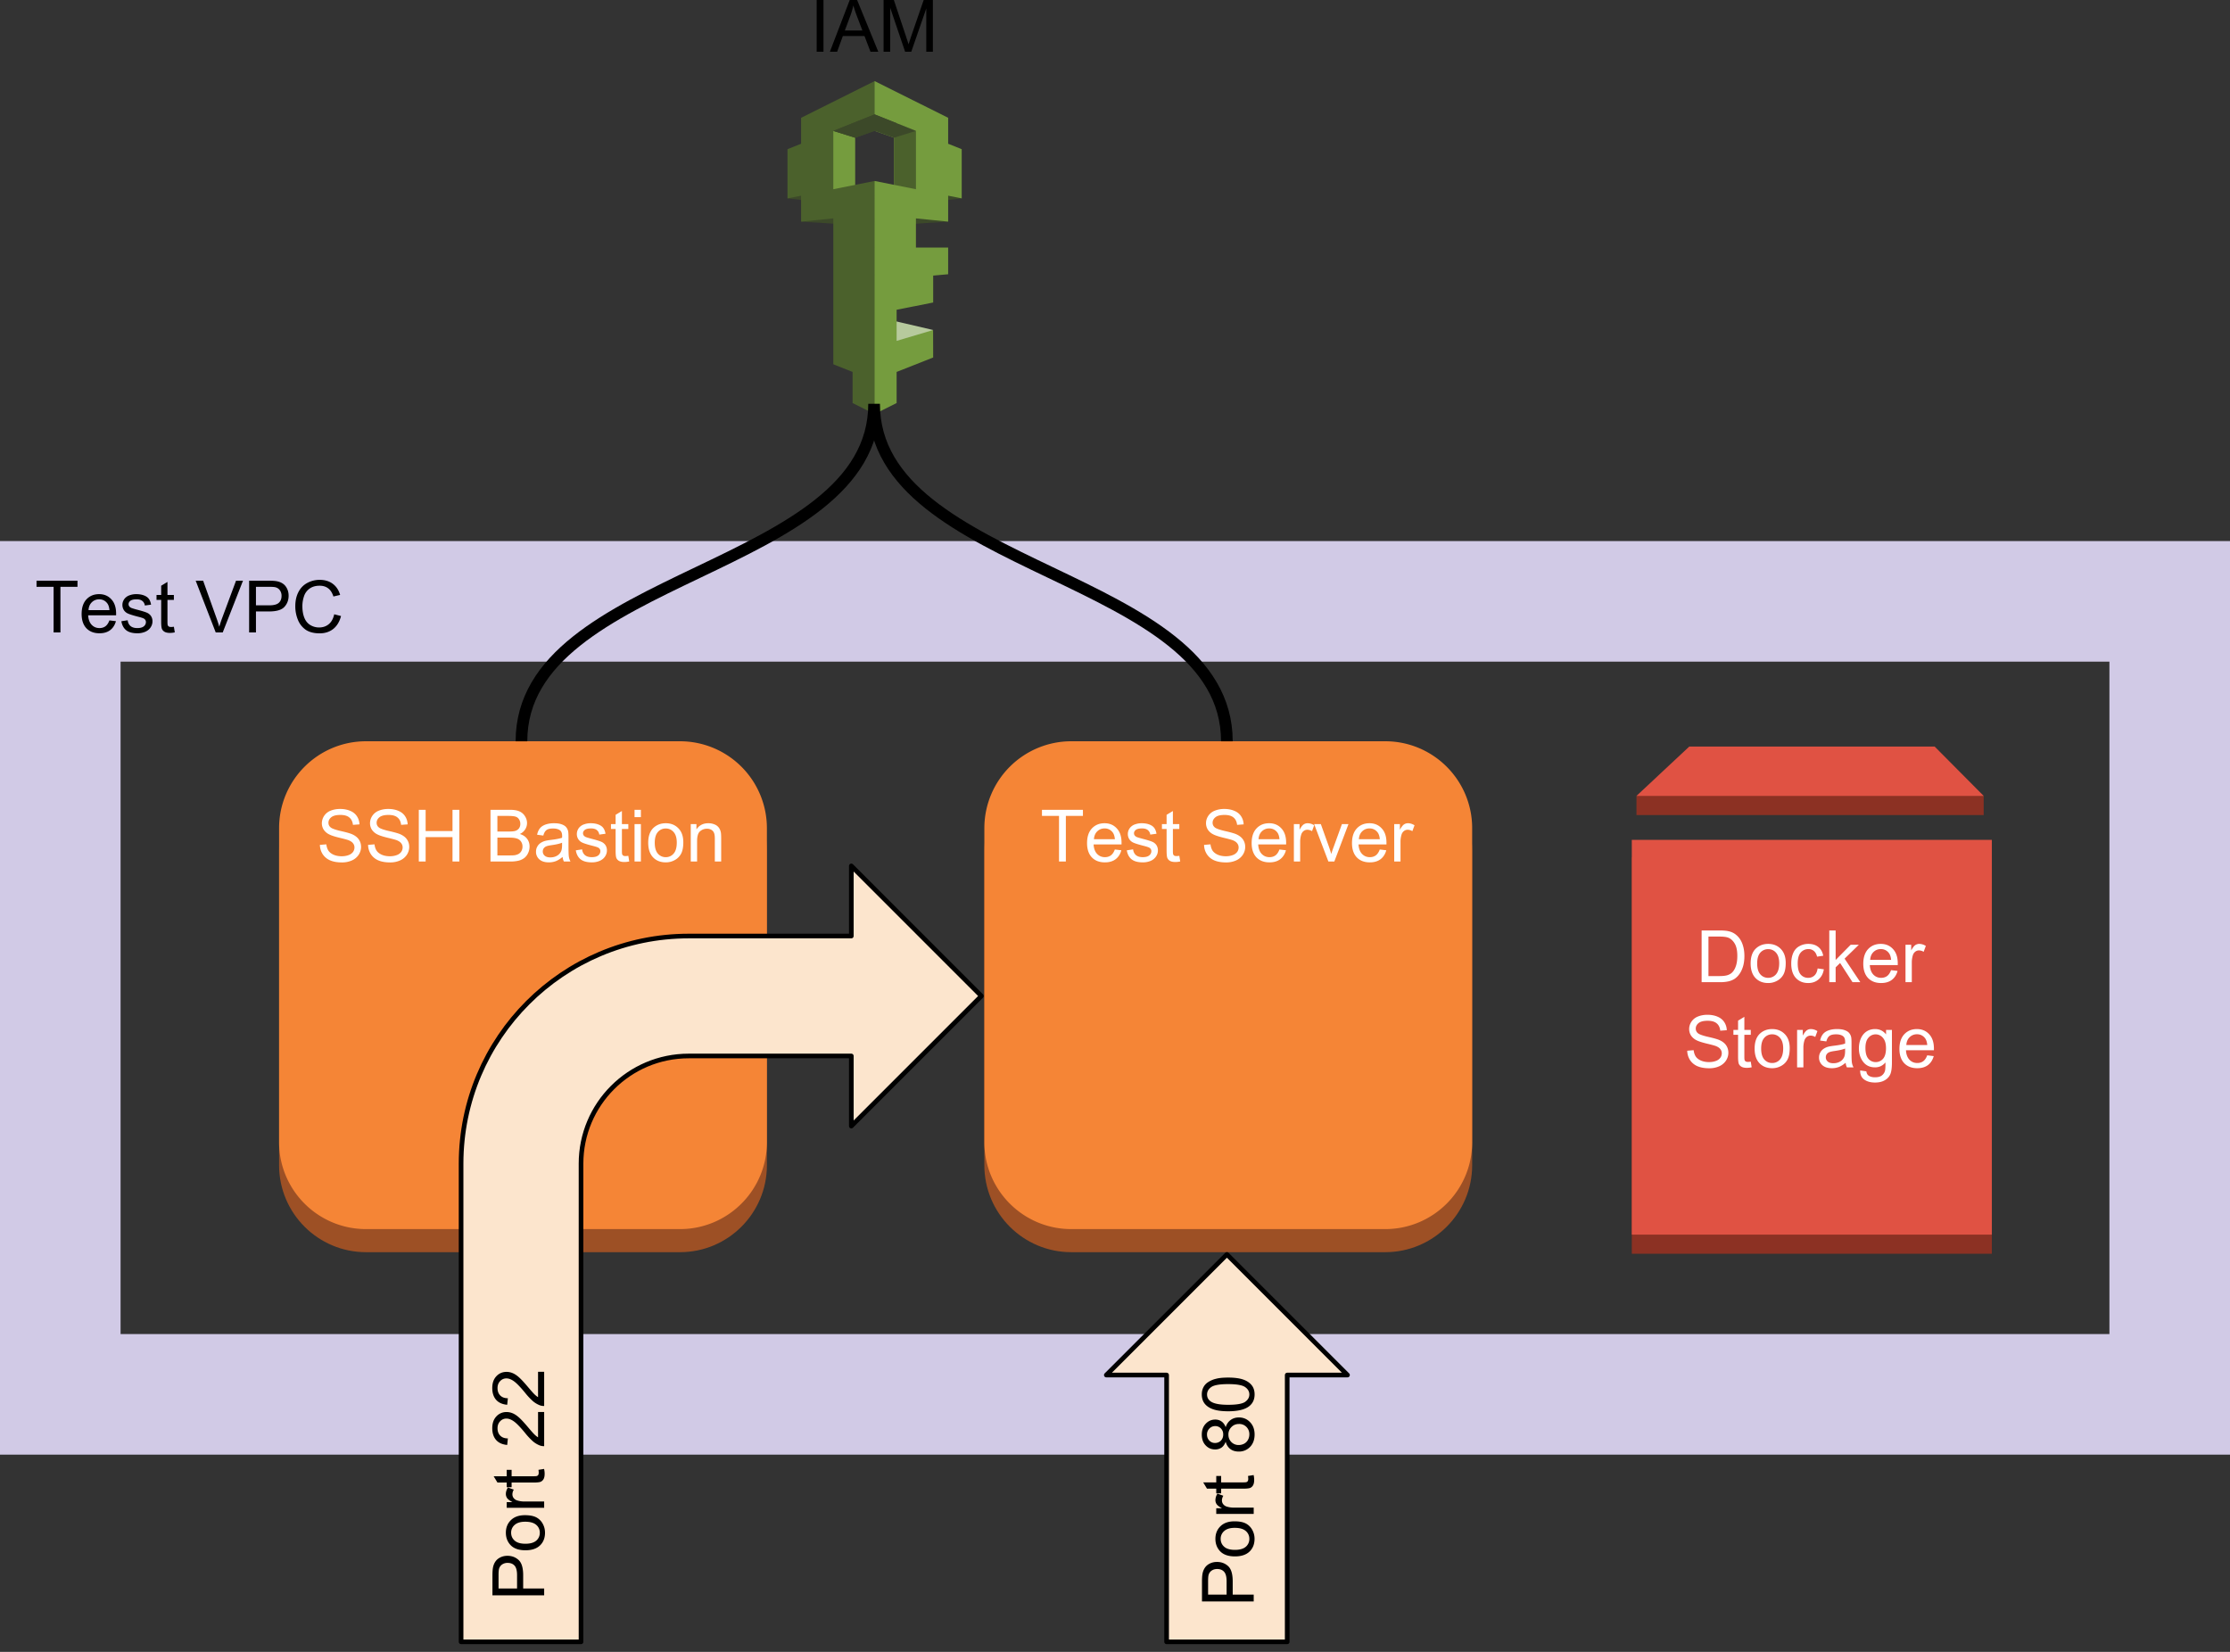 <svg viewBox="0 0 216 160" xmlns="http://www.w3.org/2000/svg" fill-rule="evenodd" clip-rule="evenodd" stroke-linejoin="round" stroke-miterlimit="10"><rect x="0" y="0" width="216" height="160" fill="#333333" stroke="none"/><path d="M0 52.408h216v88.488H0V52.408zm11.679 11.679v65.13h192.642v-65.13H11.679z" fill="#d1cae6"/><path d="M142.595 82.453c0-4.646-3.772-8.418-8.418-8.418h-30.415c-4.646 0-8.417 3.772-8.417 8.418v30.414c0 4.646 3.771 8.419 8.417 8.419h30.415c4.646 0 8.418-3.773 8.418-8.419V82.453z" fill="#9d5025"/><path d="M142.595 80.216c0-4.646-3.772-8.417-8.418-8.417h-30.415a8.42 8.42 0 0 0-8.417 8.417v30.416c0 4.646 3.771 8.418 8.417 8.418h30.415c4.646 0 8.418-3.772 8.418-8.418V80.216z" fill="#f58536"/><path d="M74.283 82.453c0-4.646-3.771-8.418-8.417-8.418H35.451c-4.646 0-8.418 3.772-8.418 8.418v30.414c0 4.646 3.772 8.419 8.418 8.419h30.415c4.646 0 8.417-3.773 8.417-8.419V82.453z" fill="#9d5025"/><path d="M74.283 80.216a8.42 8.42 0 0 0-8.417-8.417H35.451c-4.646 0-8.418 3.771-8.418 8.417v30.416c0 4.646 3.772 8.418 8.418 8.418h30.415c4.646 0 8.417-3.772 8.417-8.418V80.216z" fill="#f58536"/><path d="M30.987 81.835l.622-.052c.031.25.099.455.205.615.109.16.277.291.503.393.231.097.489.146.774.146.25 0 .473-.037.668-.111a.916.916 0 0 0 .433-.305.735.735 0 0 0 .141-.434.636.636 0 0 0-.141-.41c-.089-.117-.238-.217-.445-.299-.137-.05-.435-.13-.896-.24-.457-.113-.778-.219-.961-.316a1.353 1.353 0 0 1-.539-.463 1.163 1.163 0 0 1-.176-.627 1.32 1.32 0 0 1 .844-1.207c.277-.113.584-.17.92-.17.371 0 .697.061.978.182.285.117.504.293.656.527.153.23.235.492.246.785l-.632.047c-.036-.316-.153-.555-.352-.715-.195-.164-.484-.246-.867-.246-.402 0-.695.074-.879.223-.184.148-.275.326-.275.533 0 .18.066.326.199.439.125.118.457.239.996.364.539.121.908.226 1.107.316.293.133.508.303.645.51.14.207.211.445.211.715 0 .265-.076.517-.229.756a1.522 1.522 0 0 1-.656.55 2.32 2.32 0 0 1-.967.194c-.453 0-.834-.067-1.142-.2a1.616 1.616 0 0 1-.721-.597 1.704 1.704 0 0 1-.27-.903zm4.667 0l.621-.052c.031.25.099.455.205.615.109.16.277.291.504.393.23.097.488.146.773.146.25 0 .473-.037.668-.111a.92.92 0 0 0 .434-.305.734.734 0 0 0 .14-.434.635.635 0 0 0-.14-.41c-.09-.117-.238-.217-.445-.299-.137-.05-.436-.13-.897-.24-.457-.113-.777-.219-.961-.316a1.353 1.353 0 0 1-.539-.463 1.163 1.163 0 0 1-.176-.627c0-.25.073-.484.217-.703a1.33 1.33 0 0 1 .627-.504c.277-.113.584-.17.92-.17.371 0 .697.061.978.182.286.117.504.293.657.527.152.23.234.492.246.785l-.633.047c-.035-.316-.152-.555-.352-.715-.195-.164-.484-.246-.867-.246-.402 0-.695.074-.879.223-.183.148-.275.326-.275.533 0 .18.066.326.199.439.125.118.457.239.996.364.539.121.908.226 1.108.316.293.133.507.303.644.51.141.207.211.445.211.715 0 .265-.076.517-.228.756a1.525 1.525 0 0 1-.657.55 2.318 2.318 0 0 1-.966.194c-.454 0-.834-.067-1.143-.2a1.616 1.616 0 0 1-.721-.597 1.703 1.703 0 0 1-.269-.903zm4.912 1.612v-5.01h.662v2.057h2.602v-2.057h.662v5.01h-.662v-2.362h-2.602v2.362h-.662zm6.944 0v-5.01h1.88c.383 0 .69.051.92.152.231.102.41.258.539.469.133.211.2.432.2.662 0 .215-.059.418-.176.61a1.191 1.191 0 0 1-.522.451c.301.09.534.242.698.457.164.215.246.467.246.756 0 .234-.051.453-.153.656a1.23 1.23 0 0 1-.369.463 1.573 1.573 0 0 1-.545.252 3.42 3.42 0 0 1-.808.082h-1.91zm.668-2.906h1.078c.297 0 .507-.018.632-.053a.71.71 0 0 0 .381-.252.724.724 0 0 0 .129-.44.77.77 0 0 0-.123-.433.59.59 0 0 0-.34-.264c-.148-.047-.402-.07-.761-.07h-.996v1.512zm0 2.314h1.242c.215 0 .365-.008.451-.023.152-.028.279-.073.381-.135a.763.763 0 0 0 .258-.281.871.871 0 0 0 .099-.422.82.82 0 0 0-.146-.487.744.744 0 0 0-.399-.287c-.168-.058-.412-.088-.732-.088h-1.154v1.723zm6.318.147c-.23.191-.451.328-.662.41a1.898 1.898 0 0 1-.674.117c-.398 0-.705-.098-.92-.293a.96.96 0 0 1-.322-.744c0-.18.041-.342.123-.487a.99.99 0 0 1 .317-.351c.132-.09.281-.158.445-.205.117-.031.299-.063.545-.094.496-.059.861-.129 1.095-.211l.006-.158c0-.25-.058-.428-.175-.533-.157-.137-.391-.205-.704-.205-.289 0-.502.05-.638.152-.137.102-.239.279-.305.533l-.603-.082c.054-.254.144-.459.269-.615.125-.16.307-.283.545-.369.238-.086.512-.129.82-.129.313 0 .565.037.756.111.195.07.338.162.428.276a.907.907 0 0 1 .193.416c.02.105.03.294.03.568v.82c0 .571.013.932.041 1.084.027.149.078.293.152.434h-.639a1.228 1.228 0 0 1-.123-.445zm-.053-1.377c-.222.093-.556.171-1.001.234-.254.035-.434.076-.54.123a.574.574 0 0 0-.246.199.54.54 0 0 0-.082.293c0 .164.063.301.188.41.125.11.306.164.545.164.234 0 .443-.05.627-.152a.961.961 0 0 0 .41-.428c.066-.14.099-.345.099-.615v-.228zm1.331.738l.609-.094c.031.242.125.43.281.563.157.128.375.193.657.193.281 0 .49-.057.627-.17a.529.529 0 0 0 .205-.41.379.379 0 0 0-.182-.328c-.082-.055-.291-.123-.627-.205-.453-.118-.767-.217-.943-.299a.907.907 0 0 1-.393-.34.931.931 0 0 1-.135-.492.972.972 0 0 1 .416-.791c.094-.071.223-.129.387-.176.168-.051.346-.076.533-.076.286 0 .536.041.75.123.215.082.373.193.475.334.105.14.178.328.217.562l-.604.082a.655.655 0 0 0-.24-.439c-.129-.106-.312-.158-.551-.158-.285 0-.488.047-.609.14-.117.094-.176.203-.176.328 0 .079.024.151.07.217a.54.54 0 0 0 .241.164c.058.024.238.077.539.159.437.113.742.207.914.281a.921.921 0 0 1 .404.322.9.9 0 0 1 .147.527c0 .207-.061.401-.182.58-.117.18-.289.321-.516.422a1.911 1.911 0 0 1-.767.147c-.469 0-.828-.098-1.078-.293-.247-.195-.403-.486-.469-.873zm5.086.533l.088.545a2.356 2.356 0 0 1-.463.053c-.223 0-.397-.035-.522-.106a.603.603 0 0 1-.258-.275c-.05-.117-.076-.36-.076-.727v-2.092h-.451v-.474h.451v-.897l.61-.369v1.266h.621v.474h-.621v2.127c0 .172.009.284.029.334a.292.292 0 0 0 .105.123.458.458 0 0 0 .217.041c.067 0 .156-.007.27-.023zm.602-3.75v-.709h.615v.709h-.615zm0 4.301V79.82h.615v3.627h-.615zm1.325-1.817c0-.671.186-1.168.557-1.488.313-.269.693-.404 1.143-.404.5 0 .908.164 1.224.492.317.324.475.775.475 1.354 0 .464-.07.832-.211 1.101a1.496 1.496 0 0 1-.615.621 1.756 1.756 0 0 1-.873.223c-.508 0-.918-.162-1.231-.486-.312-.329-.469-.799-.469-1.413zm.633 0c0 .465.1.815.299 1.049a.978.978 0 0 0 .768.346.971.971 0 0 0 .761-.346c.204-.234.305-.59.305-1.066 0-.449-.101-.789-.305-1.02a.974.974 0 0 0-.761-.345.98.98 0 0 0-.768.345c-.199.227-.299.573-.299 1.037zm3.487 1.817V79.82h.551v.515c.265-.398.65-.597 1.154-.597.219 0 .42.039.603.117a.924.924 0 0 1 .411.311c.093.125.158.275.193.451.023.113.035.312.035.597v2.233h-.615v-2.209c0-.25-.025-.436-.076-.557a.59.59 0 0 0-.252-.299.805.805 0 0 0-.428-.111.998.998 0 0 0-.68.252c-.187.164-.281.479-.281.943v1.981h-.615zM102.578 83.447v-4.418h-1.652v-.592h3.967v.592h-1.653v4.418h-.662zm5.405-1.166l.632.076c-.101.371-.287.66-.556.867-.27.203-.616.305-1.037.305-.532 0-.954-.162-1.266-.486-.309-.329-.463-.788-.463-1.377 0-.614.156-1.088.469-1.424.316-.336.724-.504 1.224-.504.485 0 .879.166 1.184.498.309.328.463.791.463 1.389v.164h-2.707c.023.398.137.705.34.92.203.21.455.316.756.316.226 0 .42-.059.58-.176.16-.121.287-.31.381-.568zm-2.022-.996h2.027c-.027-.305-.105-.533-.234-.686a.939.939 0 0 0-.762-.357.982.982 0 0 0-.715.287c-.191.187-.296.439-.316.756zm3.182 1.078l.609-.094c.032.242.125.43.282.563.156.129.375.193.656.193s.49-.057.627-.17a.529.529 0 0 0 .205-.41.379.379 0 0 0-.182-.328c-.082-.055-.291-.123-.627-.205-.453-.118-.767-.217-.943-.299a.907.907 0 0 1-.393-.34.928.928 0 0 1-.134-.492c0-.16.037-.309.111-.445a.96.96 0 0 1 .305-.346c.093-.071.222-.129.386-.176.168-.051.346-.076.533-.076.286 0 .536.041.75.123.215.082.374.193.475.334.106.141.178.328.217.562l-.604.082a.655.655 0 0 0-.24-.439c-.129-.106-.312-.158-.551-.158-.285 0-.488.047-.609.14-.117.094-.176.204-.176.329 0 .078.024.15.071.216a.53.53 0 0 0 .24.164c.058.024.238.077.539.159.437.113.742.207.914.281a.915.915 0 0 1 .404.322.9.9 0 0 1 .147.527c0 .207-.061.401-.182.581a1.16 1.16 0 0 1-.516.421 1.911 1.911 0 0 1-.767.147c-.469 0-.828-.098-1.078-.293-.246-.195-.403-.486-.469-.873zm5.086.533l.088.545a2.348 2.348 0 0 1-.463.053c-.223 0-.397-.035-.522-.106a.596.596 0 0 1-.257-.275c-.051-.117-.077-.36-.077-.727v-2.092h-.451v-.474h.451v-.897l.61-.369v1.266h.621v.474h-.621v2.127c0 .172.01.284.029.334a.294.294 0 0 0 .106.123c.05.028.123.041.216.041a2 2 0 0 0 .27-.023zm2.399-1.06l.621-.053c.031.25.1.455.205.615.11.16.278.291.504.393.231.097.488.146.774.146.25 0 .472-.037.668-.111a.922.922 0 0 0 .433-.305.735.735 0 0 0 .141-.434.636.636 0 0 0-.141-.41c-.09-.117-.238-.216-.445-.299-.137-.05-.436-.13-.897-.24-.457-.113-.777-.219-.961-.316a1.36 1.36 0 0 1-.539-.463 1.162 1.162 0 0 1-.175-.627c0-.25.072-.484.216-.703a1.33 1.33 0 0 1 .627-.504 2.42 2.42 0 0 1 .92-.17c.371 0 .698.061.979.182.285.117.504.293.656.527.152.23.234.492.246.785l-.633.047c-.035-.316-.152-.555-.351-.715-.196-.164-.485-.246-.867-.246-.403 0-.696.074-.879.223-.184.148-.276.326-.276.533 0 .18.067.326.199.439.125.118.458.239.997.364.539.121.908.226 1.107.316.293.133.508.303.645.51.14.207.21.445.21.715 0 .265-.076.517-.228.756a1.522 1.522 0 0 1-.656.55 2.323 2.323 0 0 1-.967.194c-.453 0-.834-.067-1.143-.199a1.622 1.622 0 0 1-.72-.598 1.703 1.703 0 0 1-.27-.902zm7.297.445l.633.076c-.101.371-.287.66-.557.867-.269.203-.615.305-1.037.305-.531 0-.953-.162-1.265-.486-.309-.329-.463-.788-.463-1.377 0-.614.156-1.088.469-1.424.316-.336.724-.504 1.224-.504.485 0 .879.166 1.184.498.308.328.463.791.463 1.389v.164h-2.707c.023.398.136.705.339.92.204.21.456.316.756.316.227 0 .42-.059.58-.176.161-.121.288-.31.381-.568zm-2.021-.996h2.027c-.027-.305-.105-.533-.234-.686a.94.94 0 0 0-.762-.357.982.982 0 0 0-.715.287c-.191.187-.297.439-.316.756zm3.422 2.162V79.82h.551v.551c.14-.258.269-.428.386-.51a.699.699 0 0 1 .399-.123 1.2 1.2 0 0 1 .633.199l-.211.568a.893.893 0 0 0-.451-.134.578.578 0 0 0-.364.123.686.686 0 0 0-.228.334 2.32 2.32 0 0 0-.106.72v1.899h-.609zm3.343 0l-1.382-3.627h.65l.779 2.174c.082.234.16.476.235.726.05-.191.127-.42.228-.685l.803-2.215h.633l-1.371 3.627h-.575zm4.975-1.166l.633.076c-.102.371-.287.66-.557.867-.269.203-.615.305-1.037.305-.531 0-.953-.162-1.266-.486-.308-.329-.462-.788-.462-1.377 0-.614.156-1.088.468-1.424.317-.336.725-.504 1.225-.504.484 0 .879.166 1.183.498.309.328.463.791.463 1.389v.164h-2.707c.024.398.137.705.34.92.203.21.455.316.756.316.227 0 .42-.059.58-.176.16-.121.287-.31.381-.568zm-2.022-.996h2.028c-.028-.305-.106-.533-.235-.686a.938.938 0 0 0-.761-.357.979.979 0 0 0-.715.287c-.192.187-.297.439-.317.756zm3.423 2.162V79.82h.55v.551c.141-.258.27-.428.387-.51a.696.696 0 0 1 .399-.123c.207 0 .418.066.632.199l-.211.568a.888.888 0 0 0-.451-.134.575.575 0 0 0-.363.123.688.688 0 0 0-.229.334 2.35 2.35 0 0 0-.105.72v1.899h-.609z" fill="#fff" fill-rule="nonzero"/><path d="M192.142 77.091v1.854h-33.631v-1.854l16.816-4.533 16.815 4.533z" fill="#8c3123" fill-rule="nonzero"/><path fill="#8c3123" d="M158.057 83.038h34.875v38.399h-34.875z"/><path fill="#e05243" d="M158.057 81.349h34.875v38.236h-34.875z"/><path d="M187.394 72.312h-23.77l-5.113 4.779h33.631l-4.748-4.779z" fill="#e05243" fill-rule="nonzero"/><path d="M164.821 95.134v-5.01h1.729c.387 0 .683.025.89.076.286.063.53.182.733.358.265.222.463.507.592.855.132.348.199.744.199 1.19 0 .378-.045.716-.135 1.013-.09.293-.205.535-.346.727a1.85 1.85 0 0 1-.451.457 1.919 1.919 0 0 1-.597.252 3.594 3.594 0 0 1-.803.082h-1.811zm.662-.592h1.073c.328 0 .586-.029.773-.088.188-.062.338-.15.451-.264.157-.156.278-.367.364-.632.089-.266.134-.588.134-.967 0-.524-.086-.926-.258-1.207-.171-.281-.38-.469-.626-.563-.176-.07-.461-.105-.856-.105h-1.055v3.826zm4.086-1.225c0-.671.185-1.168.557-1.488.312-.269.693-.404 1.142-.404.5 0 .908.164 1.225.492.316.324.474.775.474 1.354 0 .464-.07.832-.211 1.101-.14.266-.345.473-.615.621a1.75 1.75 0 0 1-.873.223c-.508 0-.918-.162-1.23-.486-.313-.329-.469-.799-.469-1.413zm.633 0c0 .465.099.815.299 1.049a.978.978 0 0 0 .767.346.972.972 0 0 0 .762-.346c.203-.234.305-.59.305-1.066 0-.449-.102-.789-.305-1.02a.974.974 0 0 0-.762-.345.98.98 0 0 0-.767.345c-.2.227-.299.573-.299 1.037zm5.854.487l.603.082c-.066.414-.236.74-.51.978-.269.235-.603.352-1.002.352-.496 0-.894-.162-1.195-.486-.301-.325-.451-.79-.451-1.395 0-.395.064-.738.193-1.031.129-.293.326-.512.592-.656.266-.149.555-.223.867-.223.395 0 .717.099.967.299.25.199.41.482.48.849l-.597.088c-.059-.242-.16-.424-.305-.545a.768.768 0 0 0-.521-.187.957.957 0 0 0-.756.334c-.196.222-.293.574-.293 1.054 0 .489.094.844.281 1.067a.919.919 0 0 0 .732.328.85.85 0 0 0 .604-.223c.164-.148.268-.377.311-.685zm1.13 1.33v-5.01h.616v2.859l1.459-1.476h.791l-1.383 1.348 1.523 2.279h-.756l-1.201-1.858-.433.422v1.436h-.616zm5.983-1.166l.633.076c-.102.371-.287.66-.557.867-.27.203-.615.305-1.037.305-.531 0-.953-.162-1.266-.486-.308-.329-.463-.788-.463-1.377 0-.614.157-1.088.469-1.424.317-.336.725-.504 1.225-.504.484 0 .879.166 1.183.498.309.328.463.791.463 1.389v.164h-2.707c.024.398.137.705.34.92.203.21.455.316.756.316.226 0 .42-.059.58-.176.16-.121.287-.31.381-.568zm-2.022-.996h2.028c-.028-.305-.106-.533-.235-.686a.938.938 0 0 0-.761-.357.979.979 0 0 0-.715.287c-.192.187-.297.439-.317.756zm3.422 2.162v-3.627h.551v.551c.141-.258.27-.428.387-.51a.695.695 0 0 1 .398-.123 1.2 1.2 0 0 1 .633.199l-.211.568a.888.888 0 0 0-.451-.134.573.573 0 0 0-.363.123.681.681 0 0 0-.229.334 2.35 2.35 0 0 0-.105.72v1.899h-.61zM163.427 101.773l.621-.053c.031.25.1.455.205.615.109.16.277.291.504.393.23.097.488.146.773.146.25 0 .473-.037.668-.111a.92.92 0 0 0 .434-.305.735.735 0 0 0 .141-.434.638.638 0 0 0-.141-.41c-.09-.117-.238-.216-.445-.299-.137-.05-.436-.13-.897-.24-.457-.113-.777-.218-.961-.316a1.353 1.353 0 0 1-.539-.463 1.163 1.163 0 0 1-.176-.627c0-.25.073-.484.217-.703a1.33 1.33 0 0 1 .627-.504c.277-.113.584-.17.92-.17.371 0 .697.061.979.182.285.117.503.293.656.527.152.231.234.492.246.785l-.633.047c-.035-.316-.152-.555-.351-.715-.196-.164-.485-.246-.868-.246-.402 0-.695.074-.879.223-.183.148-.275.326-.275.533 0 .18.066.326.199.439.125.118.457.239.996.364.539.121.909.226 1.108.316.293.133.508.303.644.51.141.207.211.445.211.715 0 .265-.076.517-.228.756a1.528 1.528 0 0 1-.656.55 2.326 2.326 0 0 1-.967.194c-.453 0-.834-.067-1.143-.199a1.624 1.624 0 0 1-.721-.598 1.711 1.711 0 0 1-.269-.902zm6.155 1.06l.087.545a2.338 2.338 0 0 1-.462.053c-.223 0-.397-.035-.522-.106a.603.603 0 0 1-.258-.275c-.051-.117-.076-.36-.076-.727v-2.091h-.451v-.475h.451v-.897l.609-.369v1.266h.622v.475h-.622v2.126c0 .172.01.284.03.334a.285.285 0 0 0 .105.123.456.456 0 0 0 .217.042c.066 0 .156-.008.27-.024zm.373-1.266c0-.671.185-1.168.557-1.488.312-.269.693-.404 1.142-.404.5 0 .908.164 1.225.492.316.324.474.775.474 1.354 0 .464-.07.832-.211 1.101-.14.266-.345.473-.615.621a1.75 1.75 0 0 1-.873.223c-.508 0-.918-.162-1.23-.486-.313-.329-.469-.799-.469-1.413zm.633 0c0 .465.099.815.299 1.049a.978.978 0 0 0 .767.346.972.972 0 0 0 .762-.346c.203-.234.305-.59.305-1.066 0-.449-.102-.789-.305-1.02a.974.974 0 0 0-.762-.345.98.98 0 0 0-.767.345c-.2.227-.299.573-.299 1.037zm3.481 1.817v-3.627h.55v.551c.141-.258.27-.428.387-.51a.695.695 0 0 1 .398-.123 1.2 1.2 0 0 1 .633.199l-.211.568a.888.888 0 0 0-.451-.134.573.573 0 0 0-.363.123.681.681 0 0 0-.229.334 2.35 2.35 0 0 0-.105.72v1.899h-.609zm4.702-.445c-.23.191-.451.328-.662.41a1.894 1.894 0 0 1-.674.117c-.398 0-.705-.098-.92-.293a.963.963 0 0 1-.322-.744c0-.18.041-.342.123-.487a.99.99 0 0 1 .317-.351c.132-.09.281-.158.445-.205.117-.031.299-.063.545-.094.496-.059.861-.129 1.096-.211l.005-.158c0-.25-.058-.428-.175-.533-.157-.137-.391-.205-.703-.205-.29 0-.502.05-.639.152s-.238.279-.305.533l-.603-.082c.054-.254.144-.459.269-.615.125-.16.307-.283.545-.369.238-.086.512-.129.82-.129.313 0 .565.037.756.111.196.071.338.162.428.276a.907.907 0 0 1 .193.416c.02.105.03.295.03.568v.82c0 .571.013.932.041 1.084.027.149.078.293.152.434h-.639a1.222 1.222 0 0 1-.123-.445zm-.052-1.377c-.223.093-.557.171-1.002.234-.254.035-.434.076-.539.123a.571.571 0 0 0-.247.199.54.54 0 0 0-.082.293c0 .164.063.301.188.41.125.11.307.164.545.164.234 0 .443-.05.627-.152a.961.961 0 0 0 .41-.428c.066-.14.1-.345.1-.615v-.228zm1.459 2.121l.597.088c.028.187.098.322.211.404.153.113.362.17.627.17.286 0 .504-.057.657-.17a.835.835 0 0 0 .316-.475c.031-.125.045-.388.041-.791-.266.317-.6.475-1.002.475-.5 0-.887-.18-1.16-.539-.274-.36-.41-.791-.41-1.295 0-.348.062-.668.187-.961.129-.293.311-.518.545-.674.238-.16.52-.24.844-.24.426 0 .777.172 1.055.515v-.433h.568v3.135c0 .566-.059.966-.176 1.201-.113.234-.295.42-.545.556-.246.137-.552.206-.92.206-.429 0-.779-.098-1.048-.293-.266-.192-.395-.485-.387-.879zm.51-2.18c0 .477.093.824.281 1.043a.91.91 0 0 0 .715.328.913.913 0 0 0 .709-.322c.191-.219.287-.561.287-1.026 0-.445-.1-.779-.299-1.002a.905.905 0 0 0-1.406-.005c-.192.218-.287.546-.287.984zm5.982.715l.633.076c-.101.371-.287.66-.557.867-.269.203-.615.305-1.037.305-.531 0-.953-.162-1.265-.486-.309-.329-.463-.788-.463-1.377 0-.614.156-1.088.469-1.424.316-.336.724-.504 1.224-.504.485 0 .879.166 1.184.498.308.328.463.791.463 1.389v.164h-2.707c.023.398.136.705.339.92.204.211.456.316.756.316.227 0 .42-.059.58-.176.161-.121.288-.31.381-.568zm-2.021-.996h2.027c-.027-.305-.105-.533-.234-.686a.94.94 0 0 0-.762-.357.982.982 0 0 0-.715.287c-.191.187-.297.439-.316.756z" fill="#fff" fill-rule="nonzero"/><path d="M74.283 96.652h10.388v.024h6.533" fill="none" stroke="#000" stroke-width="1.13" stroke-dasharray="4.5,3.38"/><path d="M91.204 96.676l-1.266 1.265 3.476-1.265-3.476-1.265 1.266 1.265z" stroke="#000" stroke-width="1.13" stroke-linejoin="miter"/><path d="M79.103 5.01V0h.662v5.01h-.662zm1.281 0L82.306 0h.715l2.051 5.01h-.756l-.58-1.518h-2.098l-.551 1.518h-.703zm1.448-2.057h1.699l-.528-1.389a15.483 15.483 0 0 1-.351-1.037 6.913 6.913 0 0 1-.27.955l-.55 1.471zm3.752 2.057V0h.996l1.184 3.545c.109.332.189.58.24.744.058-.184.146-.451.263-.803L89.469 0h.89v5.01h-.638V.82l-1.454 4.19h-.597L86.223.744V5.01h-.639zM5.191 61.257v-4.418H3.539v-.592h3.967v.592H5.854v4.418h-.663zm5.405-1.166l.633.076c-.102.371-.288.66-.557.867-.27.203-.615.305-1.037.305-.531 0-.953-.162-1.266-.486-.308-.329-.463-.788-.463-1.377 0-.614.157-1.088.469-1.424.316-.336.725-.504 1.225-.504.484 0 .879.166 1.183.498.309.328.463.791.463 1.389v.164H8.539c.024.398.137.705.34.92.203.211.455.316.756.316.226 0 .42-.059.58-.176.16-.121.287-.31.381-.568zm-2.022-.996h2.028c-.028-.305-.106-.533-.235-.686a.938.938 0 0 0-.761-.357.979.979 0 0 0-.715.287c-.192.187-.297.439-.317.756zm3.182 1.078l.61-.094c.031.242.125.43.281.563.156.129.375.193.656.193s.49-.057.627-.17a.526.526 0 0 0 .205-.41.377.377 0 0 0-.182-.328c-.082-.055-.291-.123-.627-.205-.453-.117-.767-.217-.943-.299a.898.898 0 0 1-.392-.34.929.929 0 0 1-.135-.492c0-.16.037-.309.111-.445a.96.96 0 0 1 .305-.346c.094-.07.222-.129.387-.176.167-.051.345-.076.533-.076.285 0 .535.041.75.123.215.082.373.193.474.334.106.141.178.328.217.562l-.603.082a.66.66 0 0 0-.241-.439c-.129-.105-.312-.158-.55-.158-.286 0-.489.047-.61.14-.117.094-.176.204-.176.329 0 .078.024.15.071.216a.542.542 0 0 0 .24.164 7.3 7.3 0 0 0 .539.159c.438.113.742.207.914.281a.915.915 0 0 1 .404.322.902.902 0 0 1 .147.527c0 .207-.061.401-.182.581-.117.179-.289.32-.515.421a1.92 1.92 0 0 1-.768.147c-.469 0-.828-.098-1.078-.293-.246-.195-.402-.486-.469-.873zm5.086.533l.088.545a2.348 2.348 0 0 1-.463.053c-.223 0-.396-.035-.521-.106a.603.603 0 0 1-.258-.275c-.051-.117-.076-.359-.076-.727v-2.091h-.452v-.475h.452v-.897l.609-.369v1.266h.621v.475h-.621v2.126c0 .172.01.284.029.334a.303.303 0 0 0 .106.124.47.47 0 0 0 .217.041c.066 0 .156-.008.269-.024zm4.052.551l-1.94-5.01h.721l1.301 3.639c.105.293.193.566.263.82.078-.273.168-.547.27-.82l1.353-3.639h.674l-1.963 5.01h-.679zm3.236 0v-5.01h1.893c.332 0 .586.016.762.047.242.043.447.123.615.24.168.113.303.274.404.481.102.207.152.435.152.685 0 .426-.136.787-.41 1.084-.269.293-.759.44-1.47.44h-1.284v2.033h-.662zm.662-2.625h1.295c.43 0 .735-.08.914-.24.18-.161.27-.385.27-.674a.908.908 0 0 0-.158-.539.734.734 0 0 0-.422-.293c-.11-.031-.315-.047-.615-.047h-1.284v1.793zm7.579.867l.662.17c-.141.543-.391.959-.75 1.248-.359.285-.801.428-1.324.428-.539 0-.979-.11-1.319-.328a2.128 2.128 0 0 1-.773-.955 3.44 3.44 0 0 1-.264-1.348c0-.52.1-.973.299-1.359.199-.391.483-.686.85-.885a2.496 2.496 0 0 1 1.218-.305c.5 0 .92.127 1.26.381.344.254.582.613.715 1.078l-.65.152c-.117-.363-.287-.627-.51-.791-.219-.168-.494-.252-.826-.252-.387 0-.709.092-.967.276a1.459 1.459 0 0 0-.545.744 2.965 2.965 0 0 0-.158.961c0 .426.062.797.187 1.113.125.317.319.555.58.715.262.156.545.234.85.234.371 0 .686-.107.943-.322.258-.215.432-.533.522-.955z" fill-rule="nonzero"/><path d="M112.999 159.029v-25.843h-5.841l11.682-11.681 11.681 11.681h-5.841v25.843h-11.681z" fill="#fce5cd" stroke="#000" stroke-width=".45" stroke-miterlimit="1.414"/><path d="M121.435 155.115h-5.01v-1.893c0-.332.015-.586.047-.761a1.53 1.53 0 0 1 .24-.616c.113-.168.273-.302.48-.404.207-.101.436-.152.686-.152.426 0 .787.136 1.084.41.293.269.439.76.439 1.471v1.283h2.034v.662zm-2.625-.662v-1.295c0-.43-.081-.734-.241-.914-.16-.18-.384-.27-.674-.27-.21 0-.39.053-.539.159a.737.737 0 0 0-.293.421c-.031.11-.046.315-.046.616v1.283h1.793zm.808-3.7c-.672 0-1.168-.185-1.488-.556-.27-.313-.404-.694-.404-1.143 0-.5.164-.908.492-1.225.324-.316.775-.474 1.353-.474.465 0 .832.07 1.102.211.265.14.472.345.621.615.148.266.223.557.223.873 0 .508-.163.918-.487 1.231-.328.312-.799.468-1.412.468zm0-.633c.465 0 .815-.099 1.049-.298a.981.981 0 0 0 .346-.768.975.975 0 0 0-.346-.762c-.234-.203-.59-.304-1.066-.304-.45 0-.789.101-1.02.304a.975.975 0 0 0-.346.762c0 .309.116.565.346.768.227.199.572.298 1.037.298zm1.817-3.48h-3.627v-.551h.55c-.257-.141-.427-.27-.509-.387a.695.695 0 0 1-.123-.398 1.2 1.2 0 0 1 .199-.633l.568.211a.882.882 0 0 0-.135.451c0 .137.041.258.123.363a.686.686 0 0 0 .334.229c.219.07.459.105.721.105h1.899v.61zm-.551-3.678l.545-.088c.035.172.052.327.052.463 0 .223-.035.397-.105.522a.603.603 0 0 1-.275.258c-.118.05-.36.076-.727.076h-2.092v.451h-.474v-.451h-.897l-.369-.61h1.266v-.621h.474v.621h2.127c.172 0 .283-.009.334-.029a.285.285 0 0 0 .123-.105.458.458 0 0 0 .041-.217c0-.067-.008-.156-.023-.27zm-2.162-3.319c-.094.254-.227.444-.399.569a1.08 1.08 0 0 1-.627.181c-.363 0-.668-.131-.914-.392-.25-.262-.375-.61-.375-1.043 0-.438.127-.789.381-1.055.254-.27.563-.404.926-.404.234 0 .437.062.609.187.172.121.305.305.399.551.097-.305.257-.537.48-.697.223-.164.49-.246.803-.246.426 0 .785.152 1.078.457.293.304.439.703.439 1.195 0 .496-.146.896-.439 1.201a1.466 1.466 0 0 1-1.096.451c-.328 0-.601-.082-.82-.246a1.25 1.25 0 0 1-.445-.709zm-1.043.123a.788.788 0 0 0 .58-.228.823.823 0 0 0 .222-.598.798.798 0 0 0-.222-.58.734.734 0 0 0-.545-.229.765.765 0 0 0-.569.235.794.794 0 0 0-.234.586c0 .234.076.429.229.586a.725.725 0 0 0 .539.228zm2.308.199c.176 0 .346-.041.51-.123a.906.906 0 0 0 .381-.375c.09-.164.135-.339.135-.527a.992.992 0 0 0-.282-.726.961.961 0 0 0-.72-.288c-.297 0-.541.1-.733.299a.997.997 0 0 0-.293.733c0 .289.096.529.287.72a.97.97 0 0 0 .715.287zm-1.025-3.269c-.59 0-1.065-.061-1.424-.182-.363-.121-.643-.301-.838-.539-.195-.242-.293-.545-.293-.908 0-.27.055-.506.164-.709.106-.203.262-.369.469-.498a2.44 2.44 0 0 1 .744-.311c.289-.078.682-.117 1.178-.117.59 0 1.066.061 1.43.182.359.121.638.302.837.545.196.238.293.541.293.908 0 .48-.173.859-.521 1.136-.418.329-1.098.493-2.039.493zm0-.627c.824 0 1.373-.096 1.646-.287.27-.196.405-.434.405-.715 0-.285-.137-.524-.41-.715-.274-.191-.821-.287-1.641-.287-.824 0-1.371.096-1.641.287-.269.191-.404.432-.404.721 0 .281.119.505.357.673.305.215.868.323 1.688.323z" fill-rule="nonzero"/><path d="M79.226 19.131l-1.966-1.805-.981 1.887 1.505.177 1.442-.259zm-1.631 2.336l7.122.452 7.122-.452-7.122-3.937-7.122 3.937zm11.935-2.336l1.734.306 1.89-.224-1.689-3.555-1.935 3.473z" fill="#3c4929" fill-rule="nonzero"/><path d="M82.381 31.999l4.073-.951 3.931.916-4.073 3.866-3.931-3.831z" fill="#b7ca9d" fill-rule="nonzero"/><path d="M82.834 18.773l-2.119-.366-2.182-2.713 2.182-4.382 2.119.657v6.804z" fill="#759c3e" fill-rule="nonzero"/><path d="M77.595 13.924V11.41l7.122-3.555 1.883 3.976-3.766 1.507-2.119-.661v5.651l4.002-.798 2.131 9.36-2.131 13.215-2.135-1.066v-3.013l-1.867-.743v-14.13l-3.12.314v-2.513l-1.316.259v-4.762l1.316-.527z" fill="#4b612c" fill-rule="nonzero"/><path d="M88.404 9.696l1.501.747 1.934.967v2.514l1.315.527v4.762l-1.315-.259v2.513l-1.678-.169-1.442-.145v2.827h3.12v2.584l-1.45.13v2.607l-3.541.704v3.013l3.533-1.05.008 2.659-3.541 1.399v3.013l-2.131 1.066V17.53l1.883.374v-4.566l-1.883-.661V7.855l3.687 1.841z" fill="#759c3e" fill-rule="nonzero"/><path d="M86.848 11.93l-2.131-.85-4.002 1.597 2.119.661 4.014-1.408z" fill="#3c4929" fill-rule="nonzero"/><path d="M86.6 12.677h2.119v5.651l-2.119-.424v-5.227z" fill="#4b612c" fill-rule="nonzero"/><path d="M80.715 12.677l4.002-1.597.843.338 1.288.512 1.871.747-2.119.661-1.883-.661-1.883.661-2.119-.661z" fill="#3c4929" fill-rule="nonzero"/><path d="M44.661 159.027v-46.314c0-12.177 9.872-22.049 22.049-22.049h15.75v-6.791l12.599 12.6-12.599 12.599v-6.79H66.71c-5.761 0-10.431 4.67-10.431 10.431v46.314H44.661z" fill="#fce5cd" stroke="#000" stroke-width=".45" stroke-miterlimit="1.414"/><path d="M52.708 154.521h-5.01v-1.892c0-.332.016-.586.047-.762.043-.242.123-.447.241-.615.113-.168.273-.303.48-.404.207-.102.436-.153.686-.153.425 0 .787.137 1.084.41.293.27.439.76.439 1.471v1.283h2.033v.662zm-2.625-.662v-1.295c0-.429-.08-.734-.24-.914-.16-.179-.385-.269-.674-.269a.91.91 0 0 0-.539.158.736.736 0 0 0-.293.422c-.031.109-.047.314-.047.615v1.283h1.793zm.809-3.699c-.672 0-1.168-.186-1.488-.557-.27-.312-.405-.693-.405-1.142 0-.5.164-.909.492-1.225.325-.316.776-.475 1.354-.475.465 0 .832.071 1.101.211a1.5 1.5 0 0 1 .622.616c.148.265.222.556.222.873 0 .507-.162.918-.486 1.23-.328.313-.799.469-1.412.469zm0-.633c.465 0 .814-.1 1.049-.299a.98.98 0 0 0 .345-.767.974.974 0 0 0-.345-.762c-.235-.203-.59-.305-1.067-.305-.449 0-.789.102-1.019.305a.972.972 0 0 0-.346.762c0 .308.115.564.346.767.226.199.572.299 1.037.299zm1.816-3.481h-3.627v-.551h.551c-.258-.14-.428-.269-.51-.386a.696.696 0 0 1-.123-.399c0-.207.067-.418.199-.633l.569.211a.886.886 0 0 0-.135.452c0 .136.041.257.123.363a.68.68 0 0 0 .334.228c.219.071.459.106.721.106h1.898v.609zm-.551-3.677l.545-.088c.035.172.053.326.053.463 0 .222-.035.396-.105.521a.61.61 0 0 1-.276.258c-.117.051-.359.076-.726.076h-2.092v.451h-.475v-.451h-.896l-.369-.609h1.265v-.621h.475v.621h2.127c.172 0 .283-.01.334-.029a.294.294 0 0 0 .123-.106.47.47 0 0 0 .041-.217c0-.066-.008-.156-.024-.269zm-.041-5.604h.592v3.31a1.129 1.129 0 0 1-.428-.07 2.339 2.339 0 0 1-.668-.405 6.4 6.4 0 0 1-.755-.808c-.446-.543-.799-.91-1.061-1.102-.262-.191-.508-.287-.738-.287a.806.806 0 0 0-.615.264c-.168.172-.252.398-.252.68 0 .296.089.535.269.714.176.176.42.264.733.264l-.065.633c-.473-.043-.832-.205-1.078-.486-.246-.286-.369-.664-.369-1.137 0-.481.133-.861.398-1.143a1.31 1.31 0 0 1 .991-.422c.199 0 .396.041.591.123.196.082.401.219.616.411.21.187.503.504.878.949.309.367.52.603.633.709.11.105.219.191.328.258v-2.455zm0-3.891h.592v3.31a1.129 1.129 0 0 1-.428-.07 2.357 2.357 0 0 1-.668-.404 6.418 6.418 0 0 1-.755-.809c-.446-.543-.799-.91-1.061-1.102-.262-.191-.508-.287-.738-.287a.806.806 0 0 0-.615.264c-.168.172-.252.398-.252.68 0 .297.089.535.269.715.176.175.42.263.733.263l-.065.633c-.473-.043-.832-.205-1.078-.486-.246-.285-.369-.664-.369-1.137 0-.481.133-.861.398-1.143.266-.281.596-.421.991-.421.199 0 .396.041.591.123.196.082.401.218.616.41.21.187.503.504.878.949.309.367.52.603.633.709.11.105.219.191.328.258v-2.455z" fill-rule="nonzero"/><path d="M84.666 39.111c0 8.172 8.543 12.257 17.085 16.344 8.542 4.086 17.085 8.174 17.085 16.349M84.666 39.111c0 8.172-8.539 12.257-17.078 16.344-8.54 4.086-17.079 8.174-17.079 16.349" fill="none" stroke="#000" stroke-width="1.13"/></svg>
